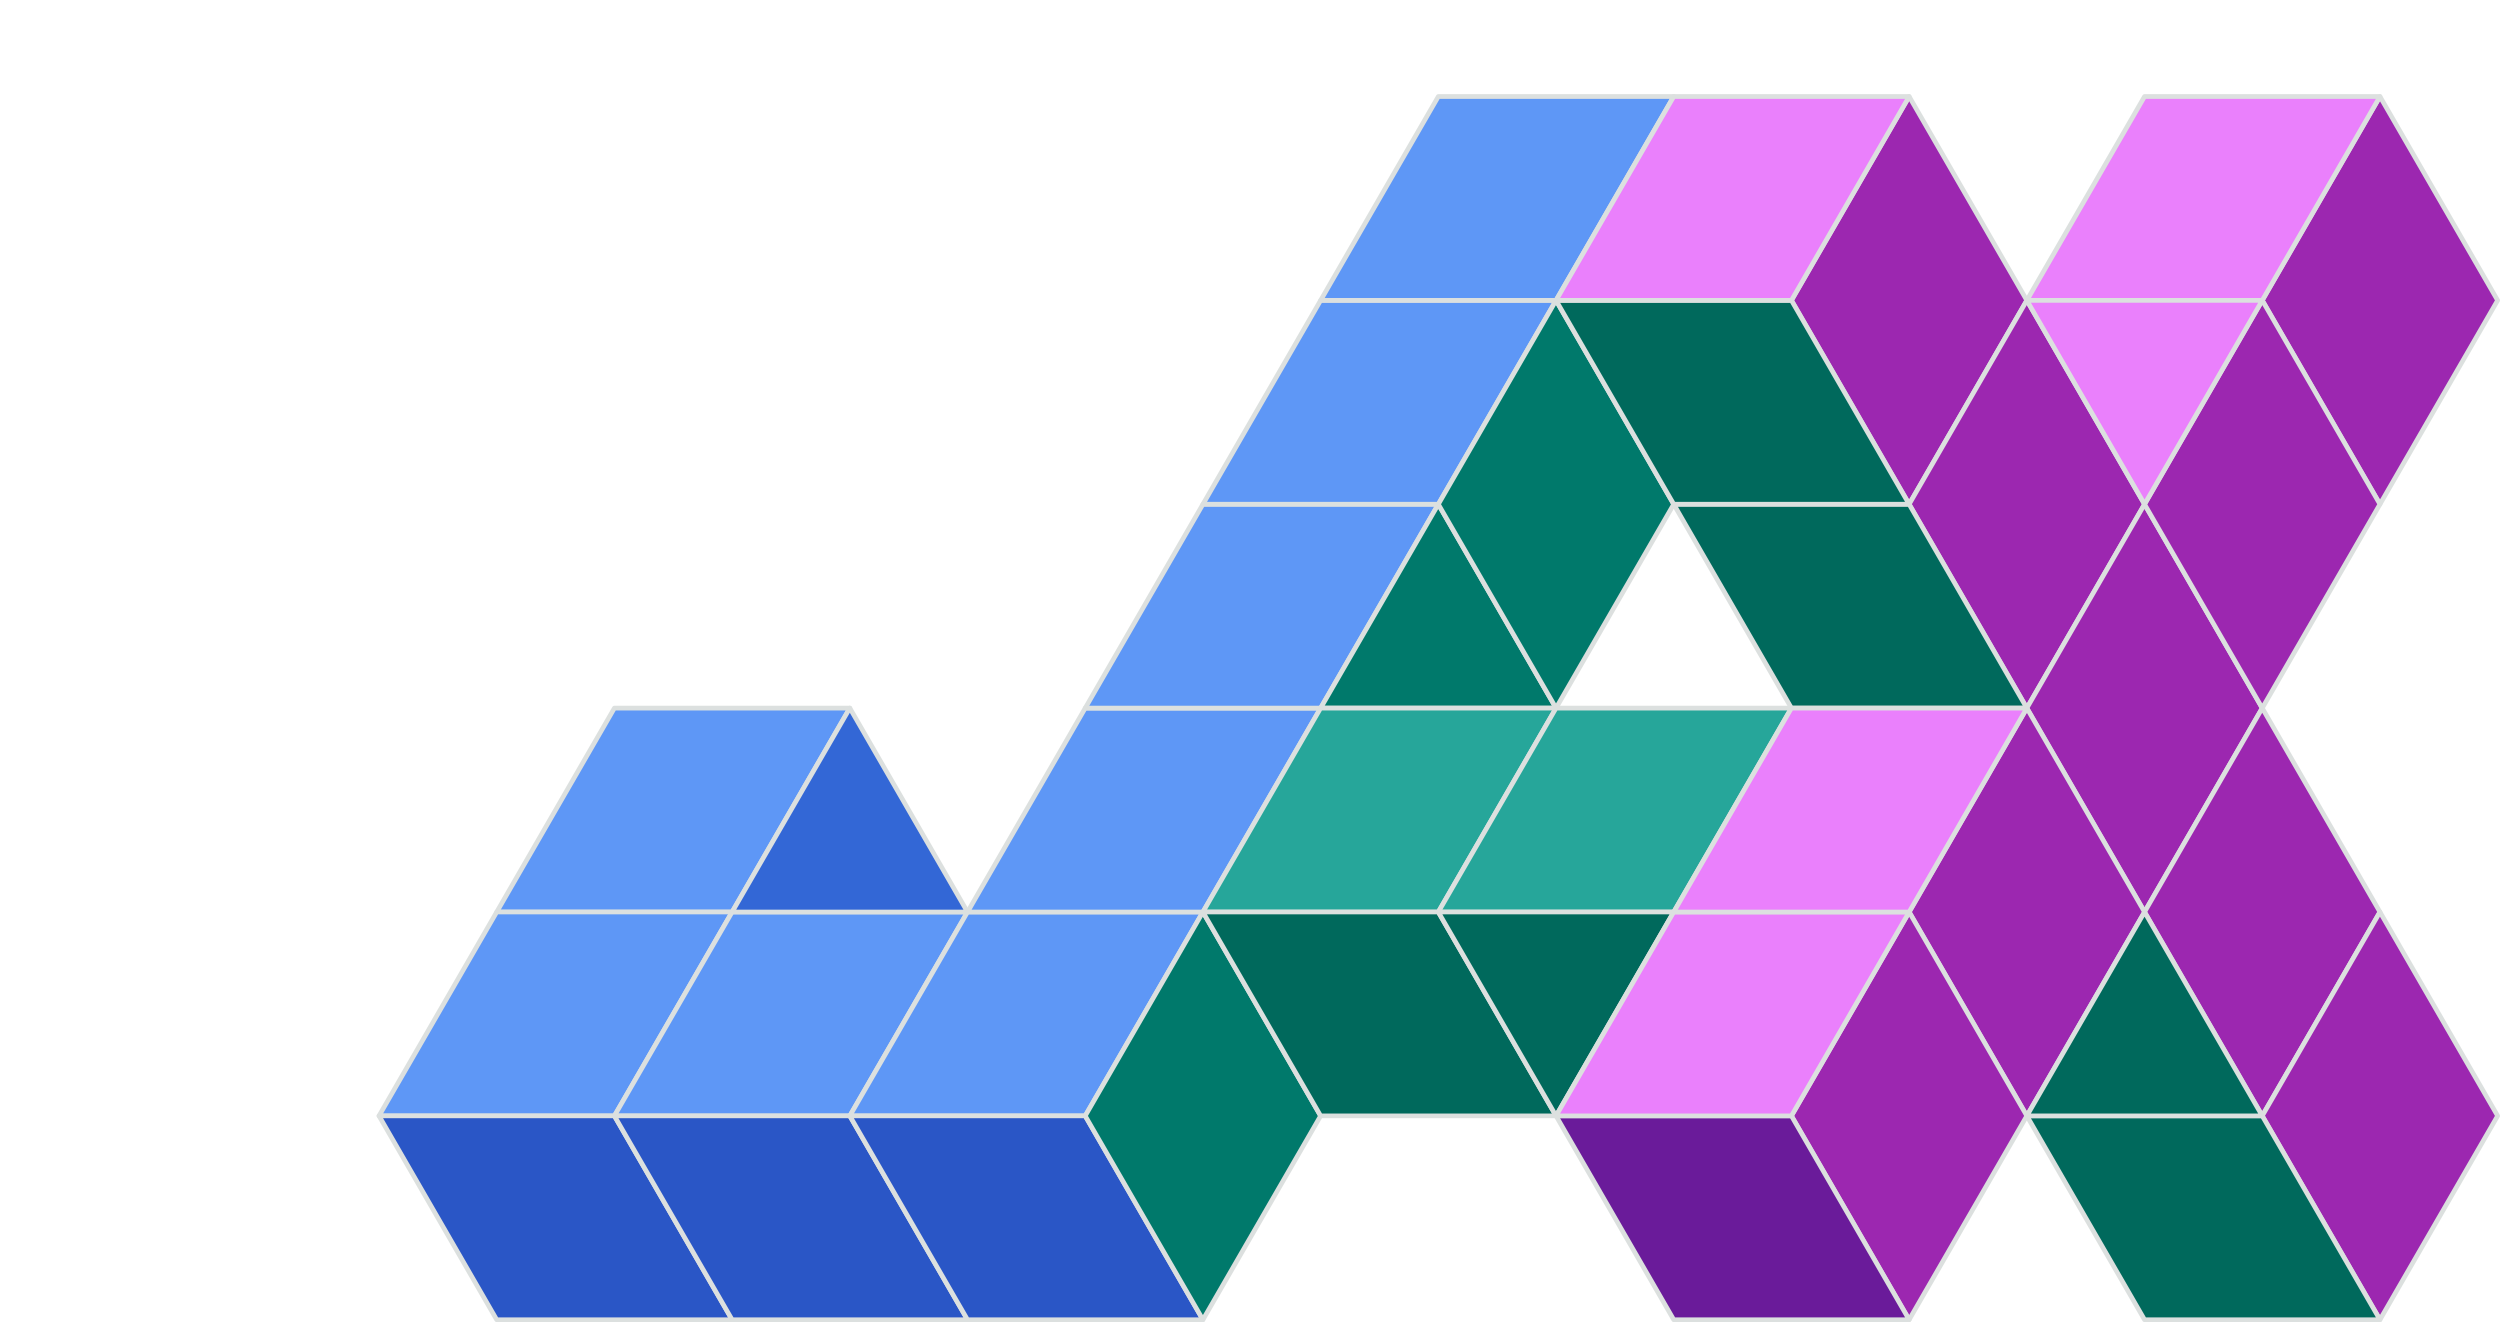 <svg xmlns="http://www.w3.org/2000/svg" viewBox="-80 -20 531 280.81"><defs><style>.cls-1{fill:#5e97f6;}.cls-1,.cls-2,.cls-3,.cls-4,.cls-5,.cls-6,.cls-7,.cls-8,.cls-9{stroke:#dce0df;stroke-linejoin:round;}.cls-2{fill:#2a56c6;}.cls-3{fill:#00796b;}.cls-4{fill:#3367d6;}.cls-5{fill:#26a69a;}.cls-6{fill:#9c27b0;}.cls-7{fill:#6a1b9a;}.cls-8{fill:#00695c;}.cls-9{fill:#ea80fc;}</style></defs><title>JAX Light Stroke</title><g id="Layer_2" data-name="Layer 2"><g id="Layer_1-2" data-name="Layer 1"><polygon class="cls-1" points="50.5 130.4 25.5 173.71 75.5 173.71 100.5 130.4 50.5 130.4"/><polygon class="cls-1" points="0.5 217.01 25.5 173.71 75.5 173.71 50.5 217.01 0.5 217.01"/><polygon class="cls-1" points="125.5 173.71 75.5 173.71 50.5 217.01 100.5 217.01 125.5 173.71"/><polygon class="cls-1" points="175.5 173.71 125.5 173.71 100.5 217.01 150.5 217.01 175.5 173.71"/><polygon class="cls-1" points="150.5 130.4 125.5 173.71 175.5 173.71 200.5 130.4 150.5 130.4"/><polygon class="cls-1" points="175.5 87.1 150.5 130.4 200.5 130.4 225.5 87.1 175.5 87.1"/><polygon class="cls-1" points="200.5 43.8 175.5 87.1 225.5 87.1 250.5 43.8 200.5 43.8"/><polygon class="cls-1" points="225.5 0.5 200.5 43.8 250.5 43.8 275.5 0.5 225.5 0.5"/><polygon class="cls-2" points="0.5 217.01 25.5 260.31 75.5 260.31 50.5 217.01 0.5 217.01"/><polygon class="cls-2" points="125.5 260.31 75.5 260.31 50.5 217.01 100.5 217.01 125.5 260.31"/><polygon class="cls-2" points="175.5 260.31 125.5 260.31 100.5 217.01 150.5 217.01 175.5 260.31"/><polygon class="cls-3" points="200.5 217.01 175.5 173.71 150.5 217.01 175.5 260.31 200.5 217.01"/><polygon class="cls-3" points="250.5 130.4 225.5 87.1 200.5 130.4 250.5 130.4"/><polygon class="cls-3" points="250.5 43.8 225.5 87.1 250.5 130.4 275.5 87.1 250.5 43.8"/><polygon class="cls-4" points="125.5 173.71 100.5 130.4 75.5 173.71 125.5 173.71"/><polygon class="cls-5" points="250.5 130.4 200.5 130.4 175.5 173.71 225.5 173.71 250.5 130.4"/><polygon class="cls-5" points="300.5 130.4 250.5 130.4 225.5 173.71 275.5 173.71 300.5 130.4"/><polygon class="cls-6" points="350.5 43.8 325.5 0.5 300.5 43.8 325.5 87.1 350.5 43.8"/><polygon class="cls-6" points="375.5 87.1 350.5 43.8 325.5 87.1 350.5 130.4 375.5 87.1"/><polygon class="cls-6" points="400.5 130.4 375.5 87.1 350.5 130.4 375.5 173.71 400.5 130.4"/><polygon class="cls-6" points="425.5 173.71 400.5 130.4 375.5 173.71 400.5 217.01 425.5 173.71"/><polygon class="cls-6" points="450.5 217.01 425.5 173.71 400.5 217.01 425.5 260.31 450.5 217.01"/><polygon class="cls-6" points="425.5 0.5 400.5 43.8 425.5 87.1 450.5 43.8 425.5 0.5"/><polygon class="cls-6" points="375.5 87.1 400.5 43.8 425.5 87.1 400.5 130.4 375.5 87.1"/><polygon class="cls-6" points="350.5 130.4 325.5 173.71 350.5 217.01 375.5 173.71 350.5 130.4"/><polygon class="cls-6" points="325.5 260.31 300.5 217.01 325.5 173.71 350.5 217.01 325.5 260.31"/><polygon class="cls-7" points="275.5 260.31 250.5 217.01 300.5 217.01 325.5 260.31 275.5 260.31"/><polygon class="cls-8" points="225.5 173.71 175.5 173.71 200.5 217.01 250.5 217.01 225.5 173.71"/><polygon class="cls-8" points="275.5 173.71 225.5 173.71 250.5 217.01 275.5 173.71"/><polygon class="cls-8" points="275.5 87.1 300.5 130.4 350.5 130.4 325.5 87.1 275.5 87.1"/><polygon class="cls-8" points="300.5 43.8 250.5 43.8 275.5 87.1 325.5 87.1 300.5 43.8"/><polygon class="cls-8" points="425.5 260.31 400.5 217.01 350.5 217.01 375.5 260.31 425.5 260.31"/><polygon class="cls-8" points="375.5 173.71 350.5 217.01 400.5 217.01 375.5 173.71"/><polygon class="cls-9" points="325.5 0.5 275.5 0.5 250.5 43.8 300.5 43.8 325.5 0.5"/><polygon class="cls-9" points="325.5 173.71 275.5 173.71 250.5 217.01 300.5 217.01 325.5 173.71"/><polygon class="cls-9" points="350.5 130.4 300.5 130.4 275.5 173.71 325.5 173.71 350.5 130.4"/><polygon class="cls-9" points="425.5 0.5 375.5 0.5 350.5 43.8 400.5 43.8 425.5 0.5"/><polygon class="cls-9" points="375.5 87.1 350.5 43.8 400.5 43.8 375.5 87.1"/></g></g></svg>